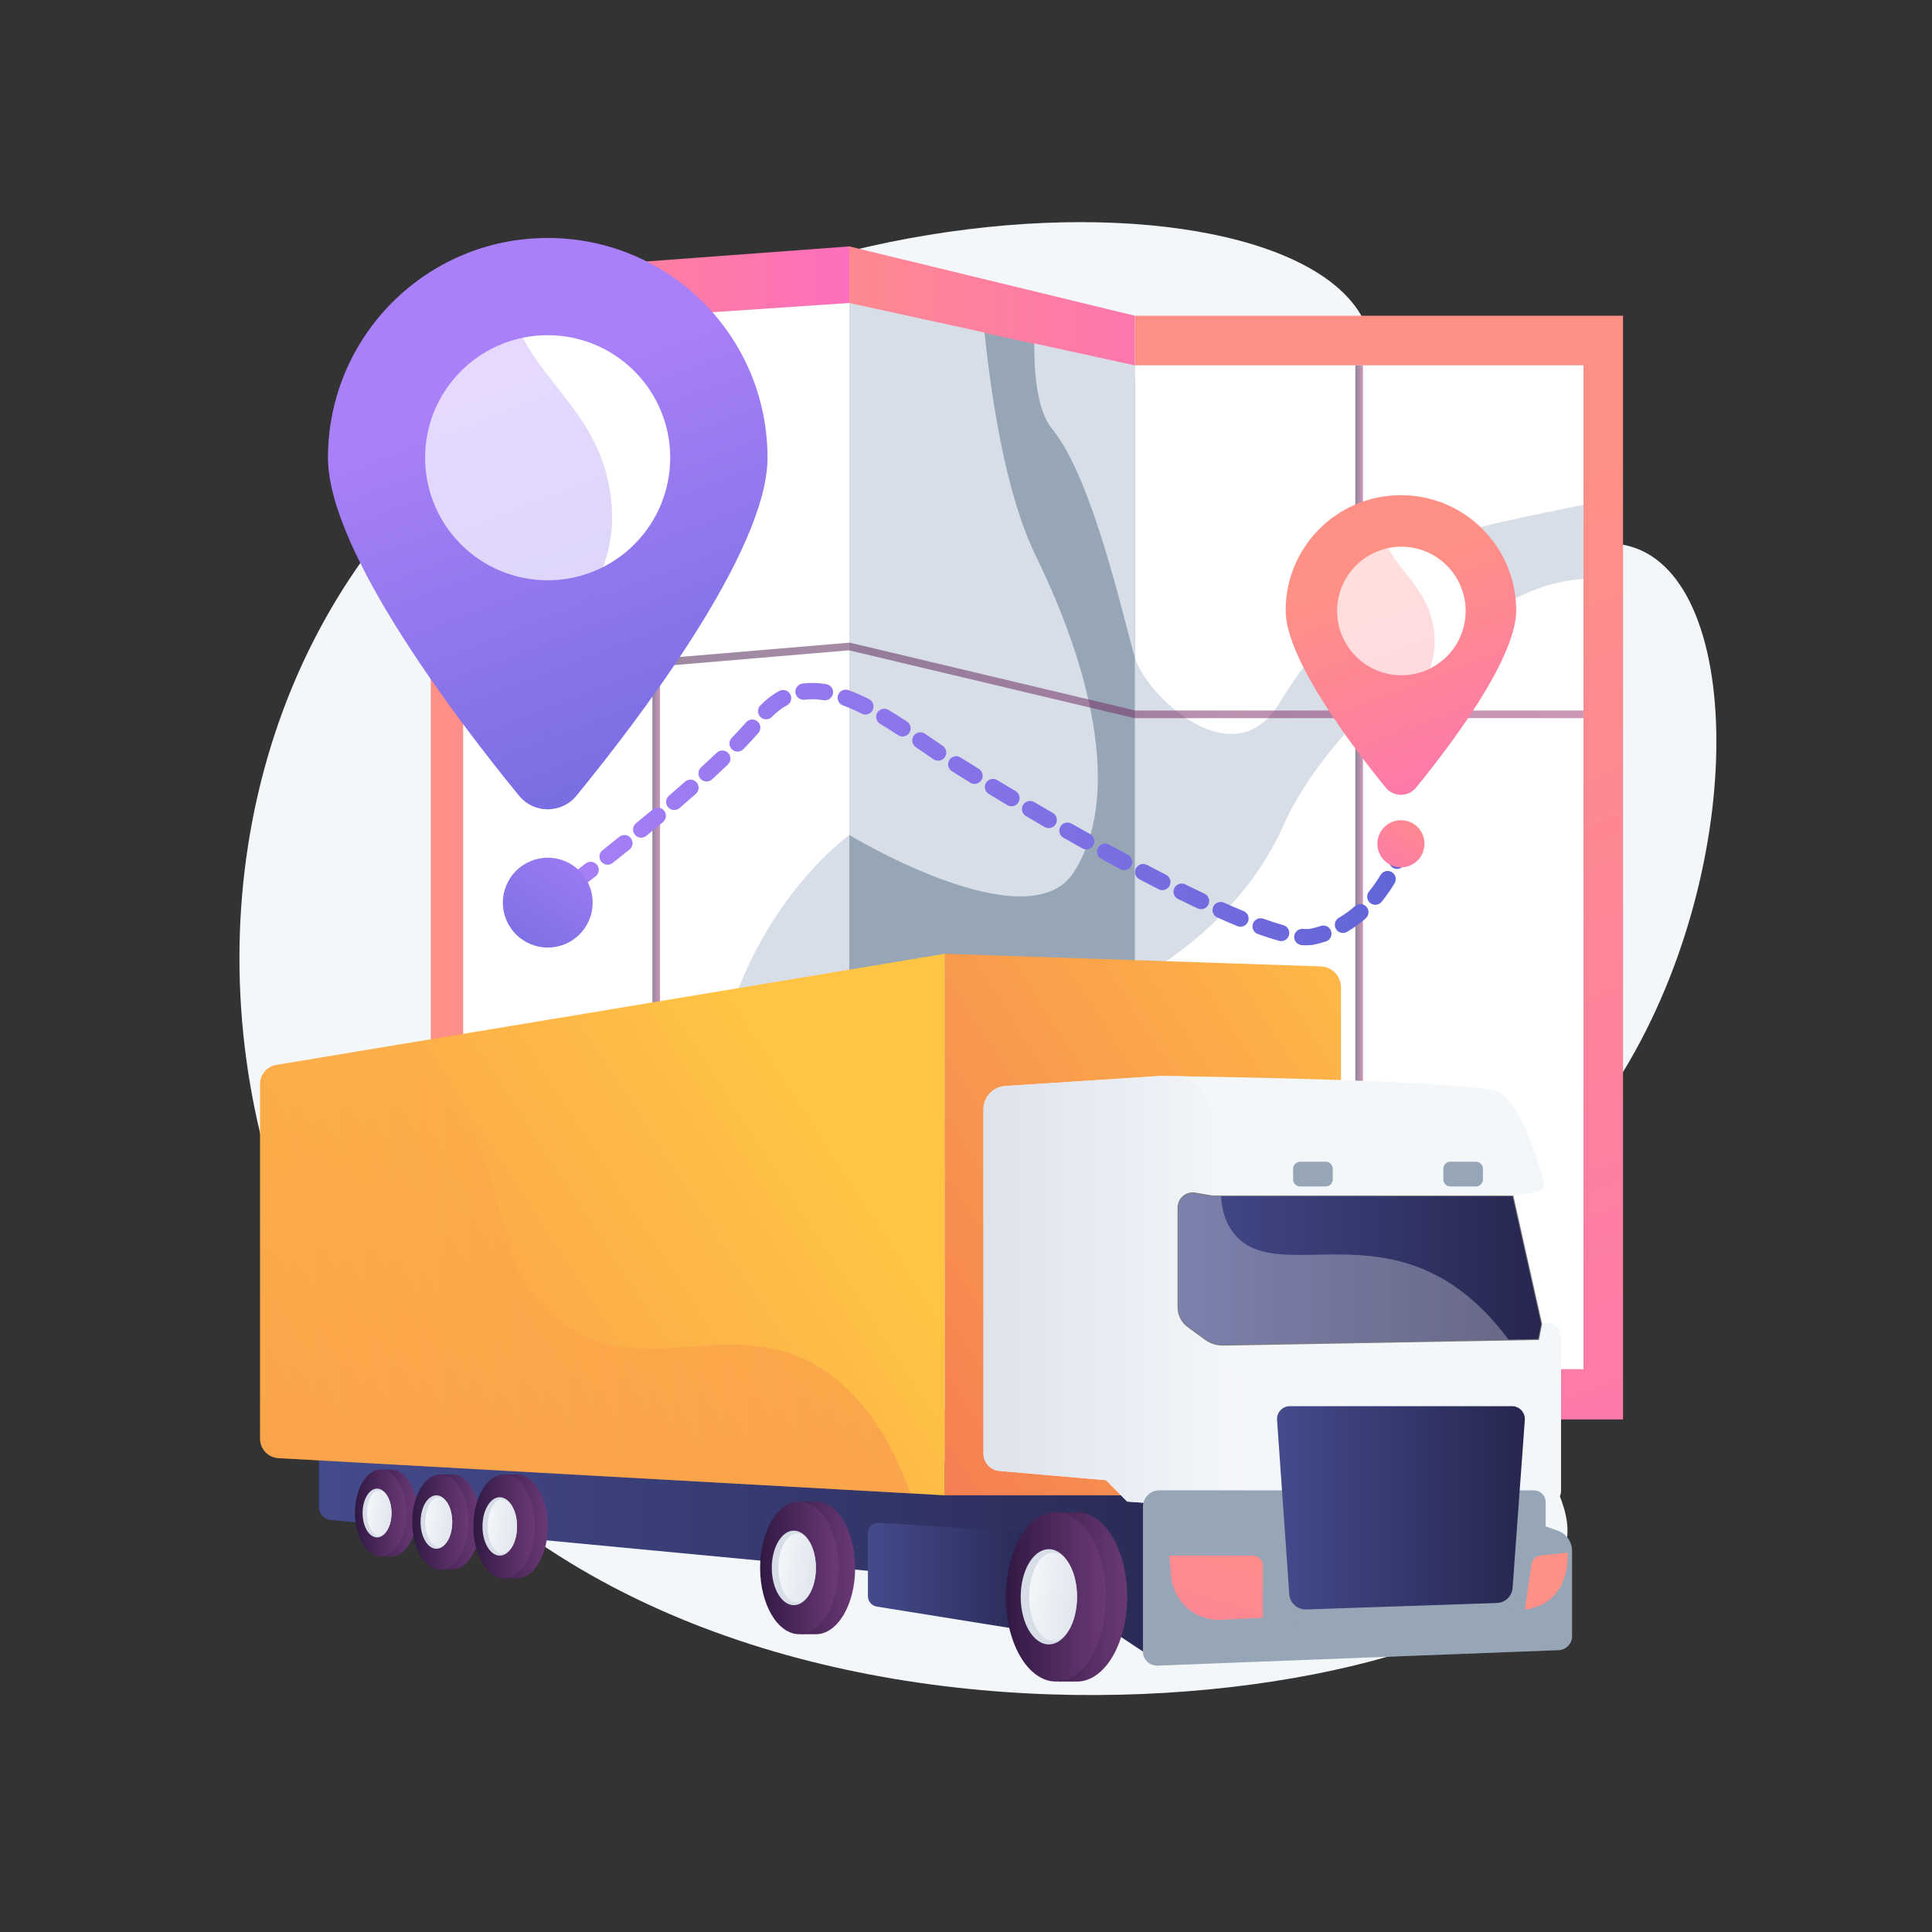 <?xml version="1.0" encoding="utf-8"?>
<!-- Generator: Adobe Illustrator 27.5.0, SVG Export Plug-In . SVG Version: 6.00 Build 0)  -->
<svg version="1.1" xmlns="http://www.w3.org/2000/svg" xmlns:xlink="http://www.w3.org/1999/xlink" x="0px" y="0px"
	 viewBox="0 0 3710 3710" style="enable-background:new 0 0 3710 3710;" xml:space="preserve">
<rect x="0" y="0" width="3710" height="3710" fill="#333333" stroke="none"/>
<g id="Background">
	<g>
		<g>
			<rect style="fill:none;" width="3710" height="3710"/>
		</g>
	</g>
</g>
<g id="Illustration">
	<g>
		<path style="fill:#F4F7FA;" d="M2604.357,590.95c96.831,135.559-12.692,358.137,129.938,459.354
			c138.839,98.527,306.383-67.129,437.143,17.565c193.977,125.638,164.944,710.176-112.877,1076.094
			c-83.55,110.044-153.875,153.258-183.919,277.035c-64.516,265.78,173.686,420.973,130.051,552.546
			c-98.25,296.256-1654.408,560.354-2289.188-320.208c-296.468-411.259-346.469-1009.099-90.259-1466.256
			C1088.21,361.003,2387.084,286.78,2604.357,590.95z"/>
		<g>
			<g>
				<linearGradient id="SVGID_1_" gradientUnits="userSpaceOnUse" x1="827.203" y1="1664.454" x2="1630.991" y2="1664.454">
					<stop  offset="0" style="stop-color:#FF9085"/>
					<stop  offset="1" style="stop-color:#FB6FBB"/>
				</linearGradient>
				<polygon style="fill:url(#SVGID_1_);" points="1630.991,2855.721 827.203,2794.577 827.203,532.717 1630.991,473.187 				"/>
				<polygon style="fill:#D8DEE8;" points="905.065,1357.506 905.065,2318.743 889.329,2318.743 889.329,2564.759
					1630.991,2564.759 1630.991,1357.506 				"/>
				<g>
					<defs>
						<polygon id="SVGID_00000143594531048772261420000010011662138736650629_" points="889.329,2695.714 889.329,631.705
							1630.991,581.855 1630.991,2747.053 						"/>
					</defs>
					<clipPath id="SVGID_00000021799526090572339050000004277046273340071869_">
						<use xlink:href="#SVGID_00000143594531048772261420000010011662138736650629_"  style="overflow:visible;"/>
					</clipPath>
					<g style="clip-path:url(#SVGID_00000021799526090572339050000004277046273340071869_);">
						<path style="fill:#FFFFFF;" d="M1871.575,308.336c0,0,0.78,520.334,117.462,759.191
							c116.682,238.857,160.584,471.405,72.78,607.567c-87.804,136.162-430.826-71.607-430.826-71.607
							s-161.849,114.191-235.019,358.538c-73.17,244.347-548.774,447.958-651.211,379.079S686.224,428.172,686.224,428.172
							L1871.575,308.336z"/>
						<path style="fill:#FFFFFF;" d="M722.809,2481.321c0,0,288.195,134.39,506.288,10.208
							c218.094-124.183,401.894-347.35,401.894-347.35s221.801,135.91,340.948,128.32c119.146-7.59,207.288-389.877,207.288-389.877
							s197.221-98.012,285.024-296.881c87.803-198.869,357.32-415.447,504.872-460.815
							c147.551-45.367,234.143,39.327,234.143,39.327l-36.585,1733.41L889.329,3016.919L722.809,2481.321z"/>

							<linearGradient id="SVGID_00000145043633959077303120000015291815683308390815_" gradientUnits="userSpaceOnUse" x1="2499.196" y1="339.633" x2="3138.443" y2="1771.24">
							<stop  offset="0" style="stop-color:#FCB148"/>
							<stop  offset="0.052" style="stop-color:#FDBA46"/>
							<stop  offset="0.142" style="stop-color:#FFC244"/>
							<stop  offset="0.318" style="stop-color:#FFC444"/>
							<stop  offset="0.485" style="stop-color:#FDB946"/>
							<stop  offset="0.775" style="stop-color:#F99C4D"/>
							<stop  offset="0.866" style="stop-color:#F8924F"/>
							<stop  offset="1" style="stop-color:#F8924F"/>
						</linearGradient>
						<path style="fill:url(#SVGID_00000145043633959077303120000015291815683308390815_);" d="M2020.699,373.051
							c0,0-77.702,356.529,0,451.031c77.702,94.503,136.914,364.976,158.527,438.273c21.613,73.297,189.904,233.732,277.707,87.662
							c87.804-146.07,219.509-252.616,285.363-301.781c65.853-49.165,482.921-99.655,504.871-136.604
							c21.951-36.949,36.585-456.212,36.585-456.212L2020.699,373.051z"/>
					</g>
				</g>
			</g>
			<g>

					<linearGradient id="SVGID_00000021087304946819280770000002134193352141768616_" gradientUnits="userSpaceOnUse" x1="2434.918" y1="1117.307" x2="3366.309" y2="3516.34">
					<stop  offset="0" style="stop-color:#FF9085"/>
					<stop  offset="1" style="stop-color:#FB6FBB"/>
				</linearGradient>
				<polygon style="fill:url(#SVGID_00000021087304946819280770000002134193352141768616_);" points="2179.226,2725.754
					3116.673,2725.754 3116.673,606.295 2179.226,606.295 				"/>
				<polygon style="fill:#D8DEE8;" points="3040.664,2628.928 3040.664,701.647 2179.226,701.647 1920.722,1429.416
					2179.226,2628.928 				"/>
				<g>
					<defs>

							<rect id="SVGID_00000060008478814132019660000014839602167385055402_" x="1646.304" y="1234.569" transform="matrix(-1.836970e-16 1 -1 -1.836970e-16 4275.232 -944.658)" width="1927.281" height="861.438"/>
					</defs>
					<clipPath id="SVGID_00000066479664623605958430000006528292668752007568_">
						<use xlink:href="#SVGID_00000060008478814132019660000014839602167385055402_"  style="overflow:visible;"/>
					</clipPath>
					<g style="clip-path:url(#SVGID_00000066479664623605958430000006528292668752007568_);">
						<path style="fill:#FFFFFF;" d="M1871.575,308.336c0,0,0.78,520.334,117.462,759.191
							c116.682,238.857,160.584,471.405,72.78,607.567c-87.804,136.162-430.826-71.607-430.826-71.607
							s-161.849,114.191-235.019,358.538c-73.17,244.347-548.774,447.958-651.211,379.079S686.224,428.172,686.224,428.172
							L1871.575,308.336z"/>
						<path style="fill:#FFFFFF;" d="M722.809,2481.321c0,0,288.195,134.39,506.288,10.208
							c218.094-124.183,401.894-347.35,401.894-347.35s221.801,135.91,340.948,128.32c119.146-7.59,207.288-389.877,207.288-389.877
							s197.221-98.012,285.024-296.881c87.803-198.869,357.32-415.447,504.872-460.815
							c147.551-45.367,234.143,39.327,234.143,39.327l-36.585,1733.41L889.329,3016.919L722.809,2481.321z"/>
						<path style="fill:#FFFFFF;" d="M2020.699,373.051c0,0-77.702,356.529,0,451.031
							c77.702,94.503,136.914,364.976,158.527,438.273c21.613,73.297,189.904,233.732,277.707,87.662
							c87.804-146.07,219.509-252.616,285.363-301.781c65.853-49.165,482.921-99.655,504.871-136.604
							c21.951-36.949,36.585-456.212,36.585-456.212L2020.699,373.051z"/>
					</g>
				</g>
			</g>
			<g>

					<linearGradient id="SVGID_00000036237880621476585390000003307232395129320600_" gradientUnits="userSpaceOnUse" x1="1406.331" y1="1663.092" x2="2424.097" y2="1669.261">
					<stop  offset="0" style="stop-color:#FF9085"/>
					<stop  offset="1" style="stop-color:#FB6FBB"/>
				</linearGradient>
				<polygon style="fill:url(#SVGID_00000036237880621476585390000003307232395129320600_);" points="2179.226,2725.754
					1630.991,2855.721 1630.991,473.187 2179.226,606.295 2179.226,701.647 2076.6,905.346 2045.245,2588.64 2179.226,2628.928
					"/>
				<polygon style="fill:#97A6B7;" points="2179.226,2306.063 2179.226,726.402 1986.181,660.319 1890.432,639.167
					1873.911,637.225 1873.911,1600.985 1630.991,1600.985 1630.991,2306.063 				"/>
				<g>
					<defs>
						<polygon id="SVGID_00000140724904382097145530000016480026931118216838_" points="1630.991,2747.053 1630.991,581.855
							2179.226,701.647 2179.226,2629.085 						"/>
					</defs>
					<clipPath id="SVGID_00000088105580153268993160000005482221704934642073_">
						<use xlink:href="#SVGID_00000140724904382097145530000016480026931118216838_"  style="overflow:visible;"/>
					</clipPath>
					<g style="clip-path:url(#SVGID_00000088105580153268993160000005482221704934642073_);">
						<path style="fill:#D8DEE8;" d="M1871.575,308.336c0,0,0.78,520.334,117.462,759.191
							c116.682,238.857,160.584,471.405,72.78,607.567c-87.804,136.162-430.826-71.607-430.826-71.607
							s-161.849,114.191-235.019,358.538c-73.17,244.347-548.774,447.958-651.211,379.079S686.224,428.172,686.224,428.172
							L1871.575,308.336z"/>
						<path style="fill:#D8DEE8;" d="M722.809,2481.321c0,0,288.195,134.39,506.288,10.208
							c218.094-124.183,401.894-347.35,401.894-347.35s221.801,135.91,340.948,128.32c119.146-7.59,207.288-389.877,207.288-389.877
							s197.221-98.012,285.024-296.881c87.803-198.869,357.32-415.447,504.872-460.815
							c147.551-45.367,234.143,39.327,234.143,39.327l-36.585,1733.41L889.329,3016.919L722.809,2481.321z"/>
						<path style="fill:#D8DEE8;" d="M2020.699,373.051c0,0-77.702,356.529,0,451.031
							c77.702,94.503,136.914,364.976,158.527,438.273c21.613,73.297,189.904,233.732,277.707,87.662
							c87.804-146.07,219.509-252.616,285.363-301.781c65.853-49.165,482.921-99.655,504.871-136.604
							c21.951-36.949,36.585-456.212,36.585-456.212L2020.699,373.051z"/>
					</g>
				</g>
			</g>
			<g>

					<linearGradient id="SVGID_00000145771342498024756050000009343076680957960324_" gradientUnits="userSpaceOnUse" x1="2602.628" y1="1713.701" x2="2617.262" y2="1713.701">
					<stop  offset="0" style="stop-color:#311944"/>
					<stop  offset="1" style="stop-color:#A03976"/>
				</linearGradient>

					<rect x="2602.628" y="701.647" style="opacity:0.53;fill:url(#SVGID_00000145771342498024756050000009343076680957960324_);" width="14.634" height="2024.107"/>

					<linearGradient id="SVGID_00000044173890271405823510000008293435818830870193_" gradientUnits="userSpaceOnUse" x1="1252.844" y1="1666.267" x2="1267.477" y2="1666.267">
					<stop  offset="0" style="stop-color:#311944"/>
					<stop  offset="1" style="stop-color:#A03976"/>
				</linearGradient>

					<rect x="1252.844" y="606.78" style="opacity:0.53;fill:url(#SVGID_00000044173890271405823510000008293435818830870193_);" width="14.634" height="2118.973"/>

					<linearGradient id="SVGID_00000124840431233467722640000010771210590073597826_" gradientUnits="userSpaceOnUse" x1="888.713" y1="1306.531" x2="3040.665" y2="1306.531">
					<stop  offset="0" style="stop-color:#311944"/>
					<stop  offset="1" style="stop-color:#A03976"/>
				</linearGradient>
				<polygon style="opacity:0.53;fill:url(#SVGID_00000124840431233467722640000010771210590073597826_);" points="
					3040.665,1379.036 2178.368,1379.036 2177.534,1378.836 1630.438,1248.802 889.946,1311.347 888.713,1296.763
					1631.542,1234.025 1632.682,1234.297 2180.085,1364.402 3040.665,1364.402 				"/>
			</g>
		</g>
		<g>

				<linearGradient id="SVGID_00000119827337687011876530000008007620354975029632_" gradientUnits="userSpaceOnUse" x1="612.442" y1="2965.74" x2="2450.461" y2="2965.74">
				<stop  offset="0" style="stop-color:#444B8C"/>
				<stop  offset="0.996" style="stop-color:#26264F"/>
			</linearGradient>
			<path style="fill:url(#SVGID_00000119827337687011876530000008007620354975029632_);" d="M612.442,2760.035v134.333
				c0,12.496,9.458,22.966,21.889,24.232l1375.37,130.331l185.127,122.514l255.634-340.052L612.442,2760.035z"/>

				<linearGradient id="SVGID_00000036973188132386874070000000328391903145516476_" gradientUnits="userSpaceOnUse" x1="1666.661" y1="3031.169" x2="2014.123" y2="3031.169">
				<stop  offset="0" style="stop-color:#444B8C"/>
				<stop  offset="0.996" style="stop-color:#26264F"/>
			</linearGradient>
			<path style="fill:url(#SVGID_00000036973188132386874070000000328391903145516476_);" d="M1666.661,2944.662v120.231
				c0,10.08,7.319,18.668,17.271,20.267l330.191,53.043l-9.601-193.822l-316.024-20.204
				C1676.67,2923.421,1666.661,2932.81,1666.661,2944.662z"/>
			<g>

					<linearGradient id="SVGID_00000179647507325462475080000015102695655232037261_" gradientUnits="userSpaceOnUse" x1="702.429" y1="2905.419" x2="801.115" y2="2905.419">
					<stop  offset="0" style="stop-color:#311944"/>
					<stop  offset="1" style="stop-color:#6B3976"/>
				</linearGradient>
				<path style="fill:url(#SVGID_00000179647507325462475080000015102695655232037261_);" d="M751.772,2822.01
					c-1.119,0-2.225,0.085-3.326,0.21l-17.461-0.21l0.102,7.685c-16.917,13.226-28.659,42.148-28.659,75.725
					c0,34.9,12.685,64.778,30.684,77.219l0.082,6.189h18.577c27.25,0,49.343-37.343,49.343-83.408
					C801.115,2859.353,779.022,2822.01,751.772,2822.01z"/>

					<linearGradient id="SVGID_00000127754561648093732080000017822933299467297693_" gradientUnits="userSpaceOnUse" x1="681.643" y1="2905.419" x2="780.328" y2="2905.419">
					<stop  offset="0" style="stop-color:#311944"/>
					<stop  offset="1" style="stop-color:#6B3976"/>
				</linearGradient>

					<ellipse style="fill:url(#SVGID_00000127754561648093732080000017822933299467297693_);" cx="730.985" cy="2905.418" rx="49.343" ry="83.409"/>
				<ellipse style="fill:#D8DEE8;" cx="724.051" cy="2905.418" rx="27.721" ry="46.86"/>

					<linearGradient id="SVGID_00000000937158919873562500000016099202685800070534_" gradientUnits="userSpaceOnUse" x1="777.771" y1="2912.085" x2="700.711" y2="2901.712">
					<stop  offset="0.005" style="stop-color:#D8DEE8"/>
					<stop  offset="1" style="stop-color:#F4F7FA"/>
				</linearGradient>

					<ellipse style="fill:url(#SVGID_00000000937158919873562500000016099202685800070534_);" cx="728.245" cy="2905.418" rx="23.527" ry="43.504"/>
			</g>
			<g>

					<linearGradient id="SVGID_00000132775455132532707510000002396078480212130483_" gradientUnits="userSpaceOnUse" x1="814.315" y1="2922.781" x2="922.44" y2="2922.781">
					<stop  offset="0" style="stop-color:#311944"/>
					<stop  offset="1" style="stop-color:#6B3976"/>
				</linearGradient>
				<path style="fill:url(#SVGID_00000132775455132532707510000002396078480212130483_);" d="M868.377,2831.394
					c-1.226,0-2.438,0.094-3.644,0.23l-19.13-0.23l0.112,8.42c-18.535,14.491-31.4,46.179-31.4,82.968
					c0,38.238,13.898,70.973,33.618,84.605l0.09,6.781h20.354c29.857,0,54.062-40.915,54.062-91.386
					C922.44,2872.309,898.234,2831.394,868.377,2831.394z"/>

					<linearGradient id="SVGID_00000160173319308688525850000016985492470886885027_" gradientUnits="userSpaceOnUse" x1="791.541" y1="2922.781" x2="899.665" y2="2922.781">
					<stop  offset="0" style="stop-color:#311944"/>
					<stop  offset="1" style="stop-color:#6B3976"/>
				</linearGradient>

					<ellipse style="fill:url(#SVGID_00000160173319308688525850000016985492470886885027_);" cx="845.603" cy="2922.781" rx="54.062" ry="91.386"/>
				<ellipse style="fill:#D8DEE8;" cx="838.005" cy="2922.781" rx="30.373" ry="51.342"/>

					<linearGradient id="SVGID_00000057832374947267316610000017927739084451010199_" gradientUnits="userSpaceOnUse" x1="896.863" y1="2930.085" x2="812.433" y2="2918.72">
					<stop  offset="0.005" style="stop-color:#D8DEE8"/>
					<stop  offset="1" style="stop-color:#F4F7FA"/>
				</linearGradient>
				<path style="fill:url(#SVGID_00000057832374947267316610000017927739084451010199_);" d="M868.377,2922.781
					c0,26.325-11.541,47.665-25.776,47.665c-14.236,0-25.777-21.341-25.777-47.665c0-26.325,11.541-47.666,25.777-47.666
					C856.837,2875.115,868.377,2896.456,868.377,2922.781z"/>
			</g>
			<g>

					<linearGradient id="SVGID_00000119807407341023809810000008078169639102022799_" gradientUnits="userSpaceOnUse" x1="933.818" y1="2931.177" x2="1051.875" y2="2931.177">
					<stop  offset="0" style="stop-color:#311944"/>
					<stop  offset="1" style="stop-color:#6B3976"/>
				</linearGradient>
				<path style="fill:url(#SVGID_00000119807407341023809810000008078169639102022799_);" d="M992.846,2831.394
					c-1.339,0-2.662,0.102-3.979,0.251l-20.888-0.251l0.122,9.193c-20.237,15.823-34.284,50.422-34.284,90.59
					c0,41.75,15.175,77.493,36.707,92.377l0.098,7.404h22.224c32.6,0,59.029-44.674,59.029-99.781
					C1051.875,2876.068,1025.446,2831.394,992.846,2831.394z"/>

					<linearGradient id="SVGID_00000079468036586102315780000013885879341244398492_" gradientUnits="userSpaceOnUse" x1="908.951" y1="2931.177" x2="1027.008" y2="2931.177">
					<stop  offset="0" style="stop-color:#311944"/>
					<stop  offset="1" style="stop-color:#6B3976"/>
				</linearGradient>

					<ellipse style="fill:url(#SVGID_00000079468036586102315780000013885879341244398492_);" cx="967.98" cy="2931.177" rx="59.029" ry="99.782"/>
				<ellipse style="fill:#D8DEE8;" cx="959.684" cy="2931.177" rx="33.163" ry="56.059"/>

					<linearGradient id="SVGID_00000075144041854684001150000010282767991872917414_" gradientUnits="userSpaceOnUse" x1="1023.949" y1="2939.152" x2="931.762" y2="2926.742">
					<stop  offset="0.005" style="stop-color:#D8DEE8"/>
					<stop  offset="1" style="stop-color:#F4F7FA"/>
				</linearGradient>

					<ellipse style="fill:url(#SVGID_00000075144041854684001150000010282767991872917414_);" cx="964.701" cy="2931.177" rx="28.145" ry="52.044"/>
			</g>
			<g>

					<linearGradient id="SVGID_00000127756760769052202770000011562351316288733631_" gradientUnits="userSpaceOnUse" x1="1491.388" y1="3010.821" x2="1642.1" y2="3010.821">
					<stop  offset="0" style="stop-color:#311944"/>
					<stop  offset="1" style="stop-color:#6B3976"/>
				</linearGradient>
				<path style="fill:url(#SVGID_00000127756760769052202770000011562351316288733631_);" d="M1566.744,2883.439
					c-1.709,0-3.399,0.131-5.079,0.321l-26.666-0.321l0.156,11.736c-25.836,20.199-43.767,64.369-43.767,115.647
					c0,53.299,19.373,98.928,46.86,117.928l0.125,9.452h28.371c41.616,0,75.356-57.031,75.356-127.381
					C1642.1,2940.469,1608.36,2883.439,1566.744,2883.439z"/>

					<linearGradient id="SVGID_00000010990234287272427160000001750232995308509586_" gradientUnits="userSpaceOnUse" x1="1459.643" y1="3010.821" x2="1610.354" y2="3010.821">
					<stop  offset="0" style="stop-color:#311944"/>
					<stop  offset="1" style="stop-color:#6B3976"/>
				</linearGradient>

					<ellipse style="fill:url(#SVGID_00000010990234287272427160000001750232995308509586_);" cx="1534.999" cy="3010.821" rx="75.356" ry="127.382"/>
				<ellipse style="fill:#D8DEE8;" cx="1524.408" cy="3010.821" rx="42.336" ry="71.565"/>

					<linearGradient id="SVGID_00000027597826806022310500000015711669947743890564_" gradientUnits="userSpaceOnUse" x1="1606.449" y1="3021.003" x2="1488.763" y2="3005.16">
					<stop  offset="0.005" style="stop-color:#D8DEE8"/>
					<stop  offset="1" style="stop-color:#F4F7FA"/>
				</linearGradient>

					<ellipse style="fill:url(#SVGID_00000027597826806022310500000015711669947743890564_);" cx="1530.814" cy="3010.821" rx="35.93" ry="66.44"/>
			</g>
			<g>

					<linearGradient id="SVGID_00000069369756061249353430000017108583495825697978_" gradientUnits="userSpaceOnUse" x1="1971.938" y1="3066.312" x2="2164.479" y2="3066.312">
					<stop  offset="0" style="stop-color:#311944"/>
					<stop  offset="1" style="stop-color:#6B3976"/>
				</linearGradient>
				<path style="fill:url(#SVGID_00000069369756061249353430000017108583495825697978_);" d="M2068.208,2903.577
					c-2.184,0-4.341,0.167-6.488,0.409l-34.067-0.409l0.199,14.993c-33.006,25.805-55.915,82.234-55.915,147.744
					c0,68.091,24.75,126.385,59.866,150.658l0.16,12.075h36.245c53.167,0,96.27-72.858,96.27-162.734
					C2164.479,2976.435,2121.375,2903.577,2068.208,2903.577z"/>

					<linearGradient id="SVGID_00000164486985964249112570000012744231969041536933_" gradientUnits="userSpaceOnUse" x1="1931.383" y1="3066.312" x2="2123.923" y2="3066.312">
					<stop  offset="0" style="stop-color:#311944"/>
					<stop  offset="1" style="stop-color:#6B3976"/>
				</linearGradient>

					<ellipse style="fill:url(#SVGID_00000164486985964249112570000012744231969041536933_);" cx="2027.653" cy="3066.312" rx="96.27" ry="162.735"/>
				<ellipse style="fill:#D8DEE8;" cx="2014.123" cy="3066.312" rx="54.085" ry="91.427"/>

					<linearGradient id="SVGID_00000030461732743911057020000009104507888060623539_" gradientUnits="userSpaceOnUse" x1="2118.934" y1="3079.32" x2="1968.586" y2="3059.08">
					<stop  offset="0.005" style="stop-color:#D8DEE8"/>
					<stop  offset="1" style="stop-color:#F4F7FA"/>
				</linearGradient>

					<ellipse style="fill:url(#SVGID_00000030461732743911057020000009104507888060623539_);" cx="2022.307" cy="3066.312" rx="45.902" ry="84.879"/>
			</g>

				<linearGradient id="SVGID_00000062157906877103825480000003073446999039828375_" gradientUnits="userSpaceOnUse" x1="1586.654" y1="2187.291" x2="-357.225" y2="3450.433">
				<stop  offset="0" style="stop-color:#FFC444"/>
				<stop  offset="0.314" style="stop-color:#FBA94A"/>
				<stop  offset="0.996" style="stop-color:#F36F56"/>
			</linearGradient>
			<path style="fill:url(#SVGID_00000062157906877103825480000003073446999039828375_);" d="M530.627,2044.99
				c-18.011,2.996-31.214,18.574-31.214,36.831v680.932c0,19.813,15.473,36.175,35.255,37.279l1279.879,71.408V1831.519
				L530.627,2044.99z"/>

				<linearGradient id="SVGID_00000105394551105804331690000002594632872569369497_" gradientUnits="userSpaceOnUse" x1="2886.408" y1="1911.705" x2="1411.477" y2="2849.61">
				<stop  offset="0" style="stop-color:#FFC444"/>
				<stop  offset="0.314" style="stop-color:#FBA94A"/>
				<stop  offset="0.996" style="stop-color:#F36F56"/>
			</linearGradient>
			<path style="fill:url(#SVGID_00000105394551105804331690000002594632872569369497_);" d="M2536.3,1855.8l-721.752-24.281
				v1039.921h760.56v-975.504C2575.107,1874.282,2557.941,1856.527,2536.3,1855.8z"/>

				<linearGradient id="SVGID_00000100350947767718202450000015548031058620419468_" gradientUnits="userSpaceOnUse" x1="499.413" y1="2435.611" x2="1748.525" y2="2435.611">
				<stop  offset="0" style="stop-color:#FFC444"/>
				<stop  offset="0.996" style="stop-color:#F36F56"/>
			</linearGradient>
			<path style="opacity:0.3;fill:url(#SVGID_00000100350947767718202450000015548031058620419468_);" d="M1544.127,2610.037
				c-164.358-75.703-318.633,39.845-469.012-71.832c-131.693-97.796-89.233-242.741-194.367-414.083
				c-24.071-39.232-56.312-80.414-100.372-120.657l-249.75,41.525c-18.011,2.996-31.214,18.574-31.214,36.831v680.932
				c0,19.813,15.473,36.175,35.255,37.279l1213.856,67.725C1692.823,2715.363,1617.129,2643.662,1544.127,2610.037z"/>
			<path style="fill:#F4F7FA;" d="M2959.611,2542.43l-53.344-134.153l-1.585-110.915l53.885-10.776
				c5.227-1.046,8.52-6.214,7.232-11.385c-8.145-32.708-37.963-140.739-84.356-176.43c-32.702-25.154-652.82-32.677-652.82-32.677
				l-298.462,19.404c-23.439,1.526-41.674,20.982-41.674,44.471v661.367c0,17.355,13.27,31.826,30.557,33.324l204.877,17.77
				l40.553,41.008c0,0,580.685,46.499,812.421,4.24c12.004-2.188,20.741-12.571,20.741-24.77V2572.01
				C2997.64,2529.754,2959.611,2542.43,2959.611,2542.43z"/>

				<linearGradient id="SVGID_00000119820531907151574040000000925035851639387839_" gradientUnits="userSpaceOnUse" x1="1888.49" y1="2481.73" x2="2389.192" y2="2481.73">
				<stop  offset="0.005" style="stop-color:#D8DEE8"/>
				<stop  offset="1" style="stop-color:#F4F7FA"/>
			</linearGradient>
			<path style="opacity:0.8;fill:url(#SVGID_00000119820531907151574040000000925035851639387839_);" d="M2330.039,2582.572
				c0,0-6.338-287.323,0-405.632c3.073-57.388-25.674-90.873-56.086-110.184c-28.36-0.455-45.328-0.662-45.328-0.662
				l-298.462,19.404c-23.439,1.526-41.674,20.982-41.674,44.471v661.367c0,17.355,13.27,31.826,30.557,33.324l204.877,17.77
				l40.553,41.008c0,0,95.609,7.656,224.714,13.929v-245.078L2330.039,2582.572z"/>
			<path style="fill:#97A6B7;" d="M2991.028,2939.215l-22.964-8.038v-46.546c0-12.547-10.171-22.718-22.718-22.718h-719.108
				c-17.347,0-31.41,14.063-31.41,31.41v278.123c0,15.3,12.715,27.536,28.004,26.948l770.003-29.617
				c14.481-0.557,25.932-12.457,25.932-26.949v-163.513C3018.767,2960.712,3007.642,2945.031,2991.028,2939.215z"/>

				<linearGradient id="SVGID_00000091712675420156685380000007248621411340512662_" gradientUnits="userSpaceOnUse" x1="2452.259" y1="2895.448" x2="2928.168" y2="2895.448">
				<stop  offset="0" style="stop-color:#444B8C"/>
				<stop  offset="0.996" style="stop-color:#26264F"/>
			</linearGradient>
			<path style="fill:url(#SVGID_00000091712675420156685380000007248621411340512662_);" d="M2903.405,2700.255H2477.02
				c-14.356,0-25.705,12.171-24.699,26.494l23.489,334.762c1.179,16.817,15.458,29.685,32.306,29.112l366.319-12.41
				c16-0.542,29.016-13.063,30.18-29.029l23.486-322.368C2929.144,2712.469,2917.789,2700.255,2903.405,2700.255z"/>
			<g style="opacity:0.3;">
				<path style="fill:#97A6B7;" d="M2991.028,2939.215l-22.965-8.038v-46.546c0-9.914-6.362-18.322-15.218-21.425l-43.763,205.76
					c-5.211,24.502-26.39,42.343-51.423,43.316l-336.071,13.061c-24.091,0.936-45.96-13.999-53.855-36.779l-78.542-226.649l0,0
					h-162.955c-17.347,0-31.409,14.062-31.409,31.409v278.123c0,15.301,12.716,27.537,28.004,26.948l770.004-29.616
					c14.479-0.558,25.932-12.457,25.932-26.949v-163.512C3018.767,2960.712,3007.641,2945.032,2991.028,2939.215z"/>
			</g>

				<linearGradient id="SVGID_00000126300213387469650990000016789442825485861040_" gradientUnits="userSpaceOnUse" x1="2380.714" y1="2888.725" x2="2146.239" y2="3705.608">
				<stop  offset="0" style="stop-color:#FF9085"/>
				<stop  offset="1" style="stop-color:#FB6FBB"/>
			</linearGradient>
			<path style="fill:url(#SVGID_00000126300213387469650990000016789442825485861040_);" d="M2425.108,3106.513l-79.961,3.998
				c-49.644,2.482-92.304-34.87-96.401-84.407l-3.215-38.868h160.079c10.769,0,19.498,8.729,19.498,19.498V3106.513z"/>

				<linearGradient id="SVGID_00000047742523798862486470000016065307431382753953_" gradientUnits="userSpaceOnUse" x1="2961.302" y1="3055.376" x2="2726.827" y2="3872.26">
				<stop  offset="0" style="stop-color:#FF9085"/>
				<stop  offset="1" style="stop-color:#FB6FBB"/>
			</linearGradient>
			<path style="fill:url(#SVGID_00000047742523798862486470000016065307431382753953_);" d="M2940.931,3003.688l-12.763,86.954
				c0,0,84.301-2.951,82.188-109.209l-52.314,5.753C2949.248,2988.153,2942.216,2994.935,2940.931,3003.688z"/>
			<path style="fill:#808080;" d="M2348.338,2583.973c-12.472,0-24.825-4.029-34.894-11.401l-32.897-24.093
				c-12.099-8.858-19.323-23.1-19.323-38.094v-191.527c0-8.628,3.783-16.764,10.384-22.323c6.6-5.558,15.248-7.904,23.764-6.441
				l32.246,5.558l578.456-0.025l0.305,1.356l55.003,245.427l-6.153,30.78l-1.397,0.025l-604.471,10.75
				C2349.019,2583.97,2348.677,2583.973,2348.338,2583.973z M2290.396,2293.138c-6.014,0-11.872,2.11-16.55,6.053
				c-5.814,4.897-9.15,12.067-9.15,19.667v191.527c0,13.892,6.692,27.085,17.899,35.294l32.9,24.093
				c9.736,7.127,21.74,10.943,33.805,10.721l603.075-10.724l5.461-27.319l-54.542-243.353h-575.971l-32.541-5.583
				C2293.321,2293.262,2291.853,2293.138,2290.396,2293.138z"/>

				<linearGradient id="SVGID_00000171708089560222658780000008644025295463267984_" gradientUnits="userSpaceOnUse" x1="2262.961" y1="2436.818" x2="2959.611" y2="2436.818">
				<stop  offset="0" style="stop-color:#444B8C"/>
				<stop  offset="0.996" style="stop-color:#26264F"/>
			</linearGradient>
			<path style="fill:url(#SVGID_00000171708089560222658780000008644025295463267984_);" d="M2904.683,2297.362h-577.361
				l-32.246-5.557c-16.778-2.892-32.115,10.029-32.115,27.055v191.526c0,14.499,6.913,28.128,18.61,36.694l32.901,24.093
				c10.099,7.396,22.343,11.279,34.858,11.056l604.472-10.749l5.809-29.05L2904.683,2297.362z"/>
			<g>
				<path style="fill:#97A6B7;" d="M2545.794,2230.813h-49.12c-7.439,0-13.468,6.029-13.468,13.469v20.598
					c0,7.44,6.029,13.468,13.468,13.468h49.12c7.44,0,13.468-6.028,13.468-13.468v-20.598
					C2559.262,2236.841,2553.234,2230.813,2545.794,2230.813z"/>
				<path style="fill:#97A6B7;" d="M2834.173,2230.813h-49.119c-7.44,0-13.469,6.029-13.469,13.469v20.598
					c0,7.44,6.029,13.468,13.469,13.468h49.119c7.439,0,13.468-6.028,13.468-13.468v-20.598
					C2847.641,2236.841,2841.613,2230.813,2834.173,2230.813z"/>
			</g>
			<path style="opacity:0.3;fill:#FFFFFF;" d="M2724.05,2433.628c-148.99-56.983-289.137,14.038-353.344-63.38
				c-17.361-20.933-24.371-46.978-25.996-72.887h-17.389l-32.244-5.558c-16.78-2.89-32.117,10.03-32.117,27.054v191.53
				c0,14.499,6.914,28.128,18.611,36.694l32.9,24.089c10.098,7.396,22.341,11.28,34.859,11.058l547.559-9.736
				C2834.996,2489.061,2772.136,2452.021,2724.05,2433.628z"/>
		</g>
		<g>
			<g>

					<linearGradient id="SVGID_00000104669829807218803590000011776373247106599816_" gradientUnits="userSpaceOnUse" x1="1036.252" y1="1727.083" x2="2705.9" y2="1727.083">
					<stop  offset="0" style="stop-color:#AA80F9"/>
					<stop  offset="0.996" style="stop-color:#6165D7"/>
				</linearGradient>
				<path style="fill:url(#SVGID_00000104669829807218803590000011776373247106599816_);" d="M1051.886,1748.949
					c-4.78,0-9.497-2.185-12.562-6.321c-5.138-6.931-3.683-16.713,3.248-21.851c0.032-0.024,6.014-4.458,16.552-12.406
					c6.887-5.199,16.684-3.827,21.878,3.063c5.197,6.887,3.824,16.682-3.063,21.878c-10.701,8.073-16.762,12.565-16.762,12.565
					C1058.38,1747.95,1055.119,1748.949,1051.886,1748.949z"/>
			</g>
			<g>

					<linearGradient id="SVGID_00000017475418693798147630000007684007888764547975_" gradientUnits="userSpaceOnUse" x1="1036.536" y1="1563.363" x2="2696.593" y2="1563.363">
					<stop  offset="0" style="stop-color:#AA80F9"/>
					<stop  offset="0.996" style="stop-color:#6165D7"/>
				</linearGradient>
				<path style="fill:url(#SVGID_00000017475418693798147630000007684007888764547975_);" d="M2508.338,1815.266
					c-2.773-0.002-5.702-0.117-8.716-0.342c-8.601-0.641-15.055-8.134-14.415-16.738c0.641-8.606,8.109-15.079,16.74-14.416
					c6.421,0.481,11.892,0.276,15.943-0.614c6.248-1.37,12.465-3.073,18.479-5.066c8.18-2.714,17.031,1.722,19.743,9.914
					c2.716,8.189-1.725,17.028-9.912,19.742c-7.044,2.334-14.32,4.329-21.625,5.929
					C2519.752,1814.731,2514.291,1815.266,2508.338,1815.266z M2460.192,1807.195c-1.366,0-2.756-0.18-4.136-0.558
					c-12.191-3.339-25.853-7.722-40.603-13.026c-8.119-2.919-12.333-11.867-9.414-19.984c2.922-8.121,11.872-12.335,19.984-9.414
					c13.991,5.031,26.873,9.165,38.284,12.291c8.323,2.28,13.221,10.872,10.94,19.193
					C2473.349,1802.637,2467.054,1807.195,2460.192,1807.195z M2578.902,1791.538c-5.373,0-10.601-2.773-13.506-7.748
					c-4.349-7.451-1.834-17.016,5.617-21.366c10.784-6.294,21.215-13.847,31.012-22.452c6.489-5.69,16.357-5.05,22.045,1.429
					c5.695,6.483,5.055,16.354-1.427,22.047c-11.299,9.923-23.371,18.657-35.88,25.958
					C2584.288,1790.851,2581.576,1791.538,2578.902,1791.538z M2382.083,1779.584c-1.976,0-3.987-0.376-5.926-1.175
					c-12.119-4.977-25.076-10.536-38.508-16.525c-7.882-3.512-11.421-12.748-7.909-20.628c3.515-7.878,12.757-11.419,20.628-7.906
					c13.153,5.861,25.822,11.299,37.653,16.159c7.984,3.276,11.794,12.404,8.519,20.384
					C2394.06,1775.932,2388.232,1779.584,2382.083,1779.584z M2306.349,1745.942c-2.234,0-4.506-0.481-6.662-1.5
					c-12.072-5.7-24.703-11.801-37.545-18.127c-7.74-3.814-10.919-13.179-7.105-20.917c3.814-7.741,13.177-10.919,20.917-7.109
					c12.686,6.251,25.157,12.274,37.077,17.903c7.801,3.683,11.14,12.994,7.455,20.796
					C2317.817,1742.633,2312.204,1745.942,2306.349,1745.942z M2640.926,1737.514c-3.468,0-6.957-1.148-9.855-3.509
					c-6.688-5.449-7.695-15.289-2.248-21.978c8.021-9.845,15.56-20.627,22.412-32.046c4.441-7.399,14.031-9.789,21.432-5.358
					c7.397,4.439,9.797,14.035,5.356,21.433c-7.614,12.692-16.018,24.703-24.974,35.701
					C2649.96,1735.548,2645.462,1737.514,2640.926,1737.514z M1101.442,1711.421c-4.69,0-9.328-2.102-12.404-6.111
					c-5.253-6.844-3.963-16.65,2.881-21.903c9.813-7.531,20.791-16.009,32.663-25.264c6.799-5.304,16.616-4.088,21.925,2.717
					c5.304,6.805,4.087,16.621-2.717,21.925c-11.94,9.306-22.983,17.835-32.849,25.407
					C1108.105,1710.368,1104.761,1711.421,1101.442,1711.421z M2231.995,1709.353c-2.386,0-4.81-0.549-7.085-1.708
					c-12.018-6.129-24.452-12.562-36.955-19.118c-7.641-4.007-10.587-13.448-6.58-21.089c4.007-7.64,13.445-10.587,21.09-6.58
					c12.401,6.502,24.727,12.879,36.643,18.955c7.685,3.921,10.736,13.328,6.817,21.013
					C2243.165,1706.238,2237.68,1709.353,2231.995,1709.353z M2158.604,1670.895c-2.495,0-5.024-0.6-7.377-1.863
					c-12.211-6.556-24.408-13.179-36.538-19.83c-7.567-4.146-10.336-13.641-6.19-21.206c4.146-7.568,13.641-10.334,21.208-6.188
					c12.055,6.607,24.171,13.186,36.301,19.701c7.6,4.082,10.455,13.552,6.373,21.152
					C2169.561,1667.91,2164.171,1670.895,2158.604,1670.895z M1166.758,1660.516c-4.61,0-9.175-2.031-12.258-5.926
					c-5.354-6.766-4.212-16.591,2.553-21.944c10.391-8.224,21.188-16.833,32.263-25.741c6.722-5.409,16.553-4.341,21.962,2.381
					c5.407,6.722,4.341,16.555-2.382,21.962c-11.14,8.962-22.001,17.621-32.453,25.893
					C1173.573,1659.414,1170.153,1660.516,1166.758,1660.516z M2085.935,1631.07c-2.576,0-5.19-0.639-7.601-1.985
					c-12.211-6.816-24.296-13.625-36.206-20.388c-7.502-4.261-10.129-13.797-5.868-21.298c4.261-7.502,13.794-10.129,21.3-5.87
					c11.842,6.726,23.859,13.498,36.002,20.276c7.532,4.205,10.231,13.721,6.027,21.254
					C2096.729,1628.182,2091.414,1631.07,2085.935,1631.07z M1231.25,1608.609c-4.521,0-9.004-1.951-12.092-5.721
					c-5.468-6.675-4.49-16.516,2.183-21.984c10.494-8.595,21.11-17.376,31.748-26.273c6.619-5.538,16.467-4.656,22.005,1.959
					c5.536,6.619,4.658,16.471-1.959,22.005c-10.723,8.967-21.42,17.813-31.992,26.476
					C1238.237,1607.452,1234.733,1608.609,1231.25,1608.609z M2013.873,1590.152c-2.651,0-5.333-0.675-7.79-2.093
					c-12.262-7.072-24.259-14.048-35.917-20.879c-7.445-4.361-9.943-13.931-5.583-21.374c4.366-7.448,13.94-9.941,21.374-5.583
					c11.604,6.797,23.534,13.736,35.734,20.774c7.475,4.31,10.038,13.863,5.729,21.337
					C2024.528,1587.347,2019.274,1590.152,2013.873,1590.152z M1294.723,1555.489c-4.404,0-8.78-1.851-11.87-5.458
					c-5.612-6.553-4.851-16.415,1.7-22.027c10.692-9.16,21.147-18.242,31.076-26.997c6.47-5.706,16.34-5.085,22.049,1.386
					c5.706,6.472,5.085,16.343-1.386,22.049c-10.04,8.851-20.61,18.033-31.412,27.288
					C1301.934,1554.254,1298.32,1555.489,1294.723,1555.489z M1942.357,1548.258c-2.719,0-5.468-0.707-7.973-2.197
					c-12.445-7.402-24.357-14.552-35.643-21.376c-7.384-4.463-9.75-14.067-5.285-21.45c4.468-7.387,14.076-9.748,21.449-5.283
					c11.224,6.787,23.076,13.896,35.453,21.257c7.414,4.411,9.848,13.998,5.438,21.411
					C1952.876,1545.531,1947.683,1548.258,1942.357,1548.258z M1871.42,1505.349c-2.797,0-5.627-0.749-8.18-2.324
					c-12.818-7.897-24.708-15.318-35.341-22.054c-7.289-4.617-9.453-14.269-4.836-21.555c4.617-7.287,14.265-9.458,21.556-4.836
					c10.523,6.667,22.303,14.018,35.009,21.847c7.346,4.526,9.631,14.148,5.105,21.493
					C1881.78,1502.711,1876.661,1505.349,1871.42,1505.349z M1356.773,1500.701c-4.232,0-8.451-1.71-11.533-5.078
					c-5.822-6.366-5.382-16.249,0.985-22.071c10.58-9.673,20.656-19.103,29.951-28.022c6.221-5.977,16.113-5.773,22.086,0.454
					c5.975,6.224,5.771,16.113-0.454,22.086c-9.473,9.094-19.735,18.694-30.497,28.537
					C1364.313,1499.349,1360.538,1500.701,1356.773,1500.701z M1801.502,1460.771c-3.002,0-6.034-0.863-8.711-2.665
					c-8.624-5.807-17.472-11.877-26.5-18.071l-7.775-5.332c-7.117-4.877-8.934-14.599-4.058-21.717
					c4.878-7.117,14.596-8.933,21.717-4.058l7.792,5.344c8.951,6.141,17.723,12.16,26.273,17.916
					c7.156,4.819,9.051,14.526,4.234,21.683C1811.457,1458.353,1806.525,1460.771,1801.502,1460.771z M1416.394,1443.292
					c-3.926,0-7.856-1.471-10.892-4.426c-6.183-6.017-6.319-15.906-0.302-22.089c10.265-10.55,19.527-20.557,27.529-29.746
					c5.663-6.507,15.531-7.192,22.039-1.522c6.507,5.665,7.188,15.533,1.522,22.039c-8.377,9.621-18.033,20.057-28.698,31.017
					C1424.53,1441.713,1420.463,1443.292,1416.394,1443.292z M1733.034,1414.297c-2.949,0-5.933-0.834-8.58-2.58
					c-12.621-8.316-23.879-15.43-34.417-21.745c-7.4-4.436-9.804-14.03-5.368-21.43c4.438-7.4,14.023-9.806,21.43-5.368
					c10.923,6.548,22.551,13.892,35.546,22.457c7.204,4.746,9.195,14.435,4.448,21.639
					C1743.09,1411.826,1738.11,1414.297,1733.034,1414.297z M1471.197,1381.312c-3.899,0-7.802-1.451-10.833-4.368
					c-6.216-5.983-6.402-15.872-0.419-22.088c11.226-11.66,23.515-21.096,36.523-28.047c7.607-4.065,17.072-1.193,21.14,6.417
					c4.065,7.609,1.192,17.074-6.417,21.14c-10.118,5.404-19.786,12.86-28.739,22.159
					C1479.386,1379.71,1475.294,1381.312,1471.197,1381.312z M1661.897,1372.137c-2.366,0-4.768-0.539-7.024-1.678
					c-12.684-6.399-24.858-11.74-36.182-15.874c-8.106-2.958-12.277-11.926-9.318-20.03c2.956-8.104,11.918-12.281,20.03-9.318
					c12.469,4.551,25.773,10.382,39.542,17.328c7.702,3.885,10.797,13.281,6.911,20.983
					C1673.108,1368.995,1667.606,1372.137,1661.897,1372.137z M1584.201,1344.788c-0.836,0-1.681-0.066-2.534-0.205
					c-12.996-2.122-25.297-2.449-36.662-0.98c-8.557,1.12-16.388-4.934-17.494-13.491c-1.105-8.556,4.934-16.389,13.491-17.494
					c14.369-1.858,29.712-1.48,45.696,1.129c8.514,1.39,14.291,9.417,12.902,17.933
					C1598.349,1339.344,1591.722,1344.788,1584.201,1344.788z"/>
			</g>
			<g>

					<linearGradient id="SVGID_00000103955276410066395240000005696819288184427415_" gradientUnits="userSpaceOnUse" x1="1036.01" y1="1643.268" x2="2705.839" y2="1643.268">
					<stop  offset="0" style="stop-color:#AA80F9"/>
					<stop  offset="0.996" style="stop-color:#6165D7"/>
				</linearGradient>
				<path style="fill:url(#SVGID_00000103955276410066395240000005696819288184427415_);" d="M2682.705,1668.595
					c-2.085,0-4.204-0.419-6.234-1.305c-7.909-3.446-11.526-12.652-8.078-20.561c4.702-10.79,6.878-17.73,6.902-17.798
					c2.566-8.231,11.319-12.842,19.543-10.284c8.231,2.553,12.845,11.279,10.302,19.515c-0.105,0.341-2.641,8.506-8.109,21.049
					C2694.471,1665.088,2688.729,1668.595,2682.705,1668.595z"/>
			</g>
		</g>
		<g>
			<g>

					<linearGradient id="SVGID_00000047759876853060023270000011569624702341199293_" gradientUnits="userSpaceOnUse" x1="997.437" y1="725.772" x2="1422.409" y2="1820.397">
					<stop  offset="0" style="stop-color:#AA80F9"/>
					<stop  offset="0.996" style="stop-color:#6165D7"/>
				</linearGradient>
				<path style="fill:url(#SVGID_00000047759876853060023270000011569624702341199293_);" d="M1473.863,878.976
					c0,180.322-252.622,509.37-366.947,649.049c-28.45,34.759-81.632,34.759-110.082,0
					c-114.325-139.679-366.947-468.727-366.947-649.049c0-233.057,188.93-421.988,421.987-421.988
					C1284.933,456.988,1473.863,645.919,1473.863,878.976z"/>

					<ellipse transform="matrix(0.707 -0.707 0.707 0.707 -313.443 1001.234)" style="fill:#FFFFFF;" cx="1051.875" cy="878.976" rx="235.349" ry="235.348"/>
				<g style="opacity:0.3;">

						<linearGradient id="SVGID_00000081608661701083796890000015818218657330275751_" gradientUnits="userSpaceOnUse" x1="845.269" y1="784.848" x2="1270.242" y2="1879.475">
						<stop  offset="0" style="stop-color:#AA80F9"/>
						<stop  offset="0.996" style="stop-color:#6165D7"/>
					</linearGradient>
					<path style="fill:url(#SVGID_00000081608661701083796890000015818218657330275751_);" d="M1050.011,1354.763
						c26.773-176.312,143.202-232.746,123.218-399.228c-23.047-191.997-193.047-243.134-197.149-414.014
						c-0.661-27.51,3.083-54.039,10.141-79.442c-201.874,31.538-356.333,206.172-356.333,416.895
						c0,180.322,252.622,509.37,366.946,649.049c16.745,20.459,42.058,28.862,65.854,25.236
						C1042.229,1476.037,1041.609,1410.092,1050.011,1354.763z"/>
				</g>
			</g>

				<linearGradient id="SVGID_00000033361828960482976340000017627130504464655792_" gradientUnits="userSpaceOnUse" x1="1162.482" y1="1565.441" x2="886.474" y2="1984.383">
				<stop  offset="0" style="stop-color:#AA80F9"/>
				<stop  offset="0.996" style="stop-color:#6165D7"/>
			</linearGradient>

				<circle style="fill:url(#SVGID_00000033361828960482976340000017627130504464655792_);" cx="1051.875" cy="1733.327" r="86.253"/>
		</g>
		<g>
			<g>

					<linearGradient id="SVGID_00000098201469063339958600000003757703758050739079_" gradientUnits="userSpaceOnUse" x1="2661.661" y1="1091.851" x2="2884.552" y2="1665.964">
					<stop  offset="0" style="stop-color:#FF9085"/>
					<stop  offset="1" style="stop-color:#FB6FBB"/>
				</linearGradient>
				<path style="fill:url(#SVGID_00000098201469063339958600000003757703758050739079_);" d="M2911.539,1172.204
					c0,94.576-132.496,267.156-192.458,340.415c-14.921,18.23-42.815,18.23-57.736,0
					c-59.962-73.259-192.458-245.839-192.458-340.415c0-122.235,99.091-221.326,221.325-221.326
					C2812.448,950.878,2911.539,1049.969,2911.539,1172.204z"/>

					<ellipse transform="matrix(0.208 -0.978 0.978 0.208 985.08 3560.473)" style="fill:#FFFFFF;" cx="2690.213" cy="1172.204" rx="123.436" ry="123.436"/>
				<g style="opacity:0.3;">

						<linearGradient id="SVGID_00000110448468318140119870000005857542989913230486_" gradientUnits="userSpaceOnUse" x1="2581.852" y1="1122.836" x2="2804.743" y2="1696.95">
						<stop  offset="0" style="stop-color:#FF9085"/>
						<stop  offset="1" style="stop-color:#FB6FBB"/>
					</linearGradient>
					<path style="fill:url(#SVGID_00000110448468318140119870000005857542989913230486_);" d="M2689.235,1421.747
						c14.042-92.473,75.107-122.072,64.626-209.388c-12.088-100.699-101.25-127.52-103.402-217.143
						c-0.346-14.429,1.617-28.343,5.319-41.666c-105.88,16.541-186.891,108.133-186.891,218.655
						c0,94.576,132.496,267.156,192.458,340.415c8.782,10.73,22.059,15.137,34.54,13.236
						C2685.154,1485.353,2684.829,1450.765,2689.235,1421.747z"/>
				</g>
			</g>

				<linearGradient id="SVGID_00000026162516234825222780000013949512600562121140_" gradientUnits="userSpaceOnUse" x1="2748.225" y1="1532.244" x2="2603.463" y2="1751.972">
				<stop  offset="0" style="stop-color:#FF9085"/>
				<stop  offset="1" style="stop-color:#FB6FBB"/>
			</linearGradient>

				<circle style="fill:url(#SVGID_00000026162516234825222780000013949512600562121140_);" cx="2690.213" cy="1620.297" r="45.238"/>
		</g>
	</g>
</g>
</svg>
